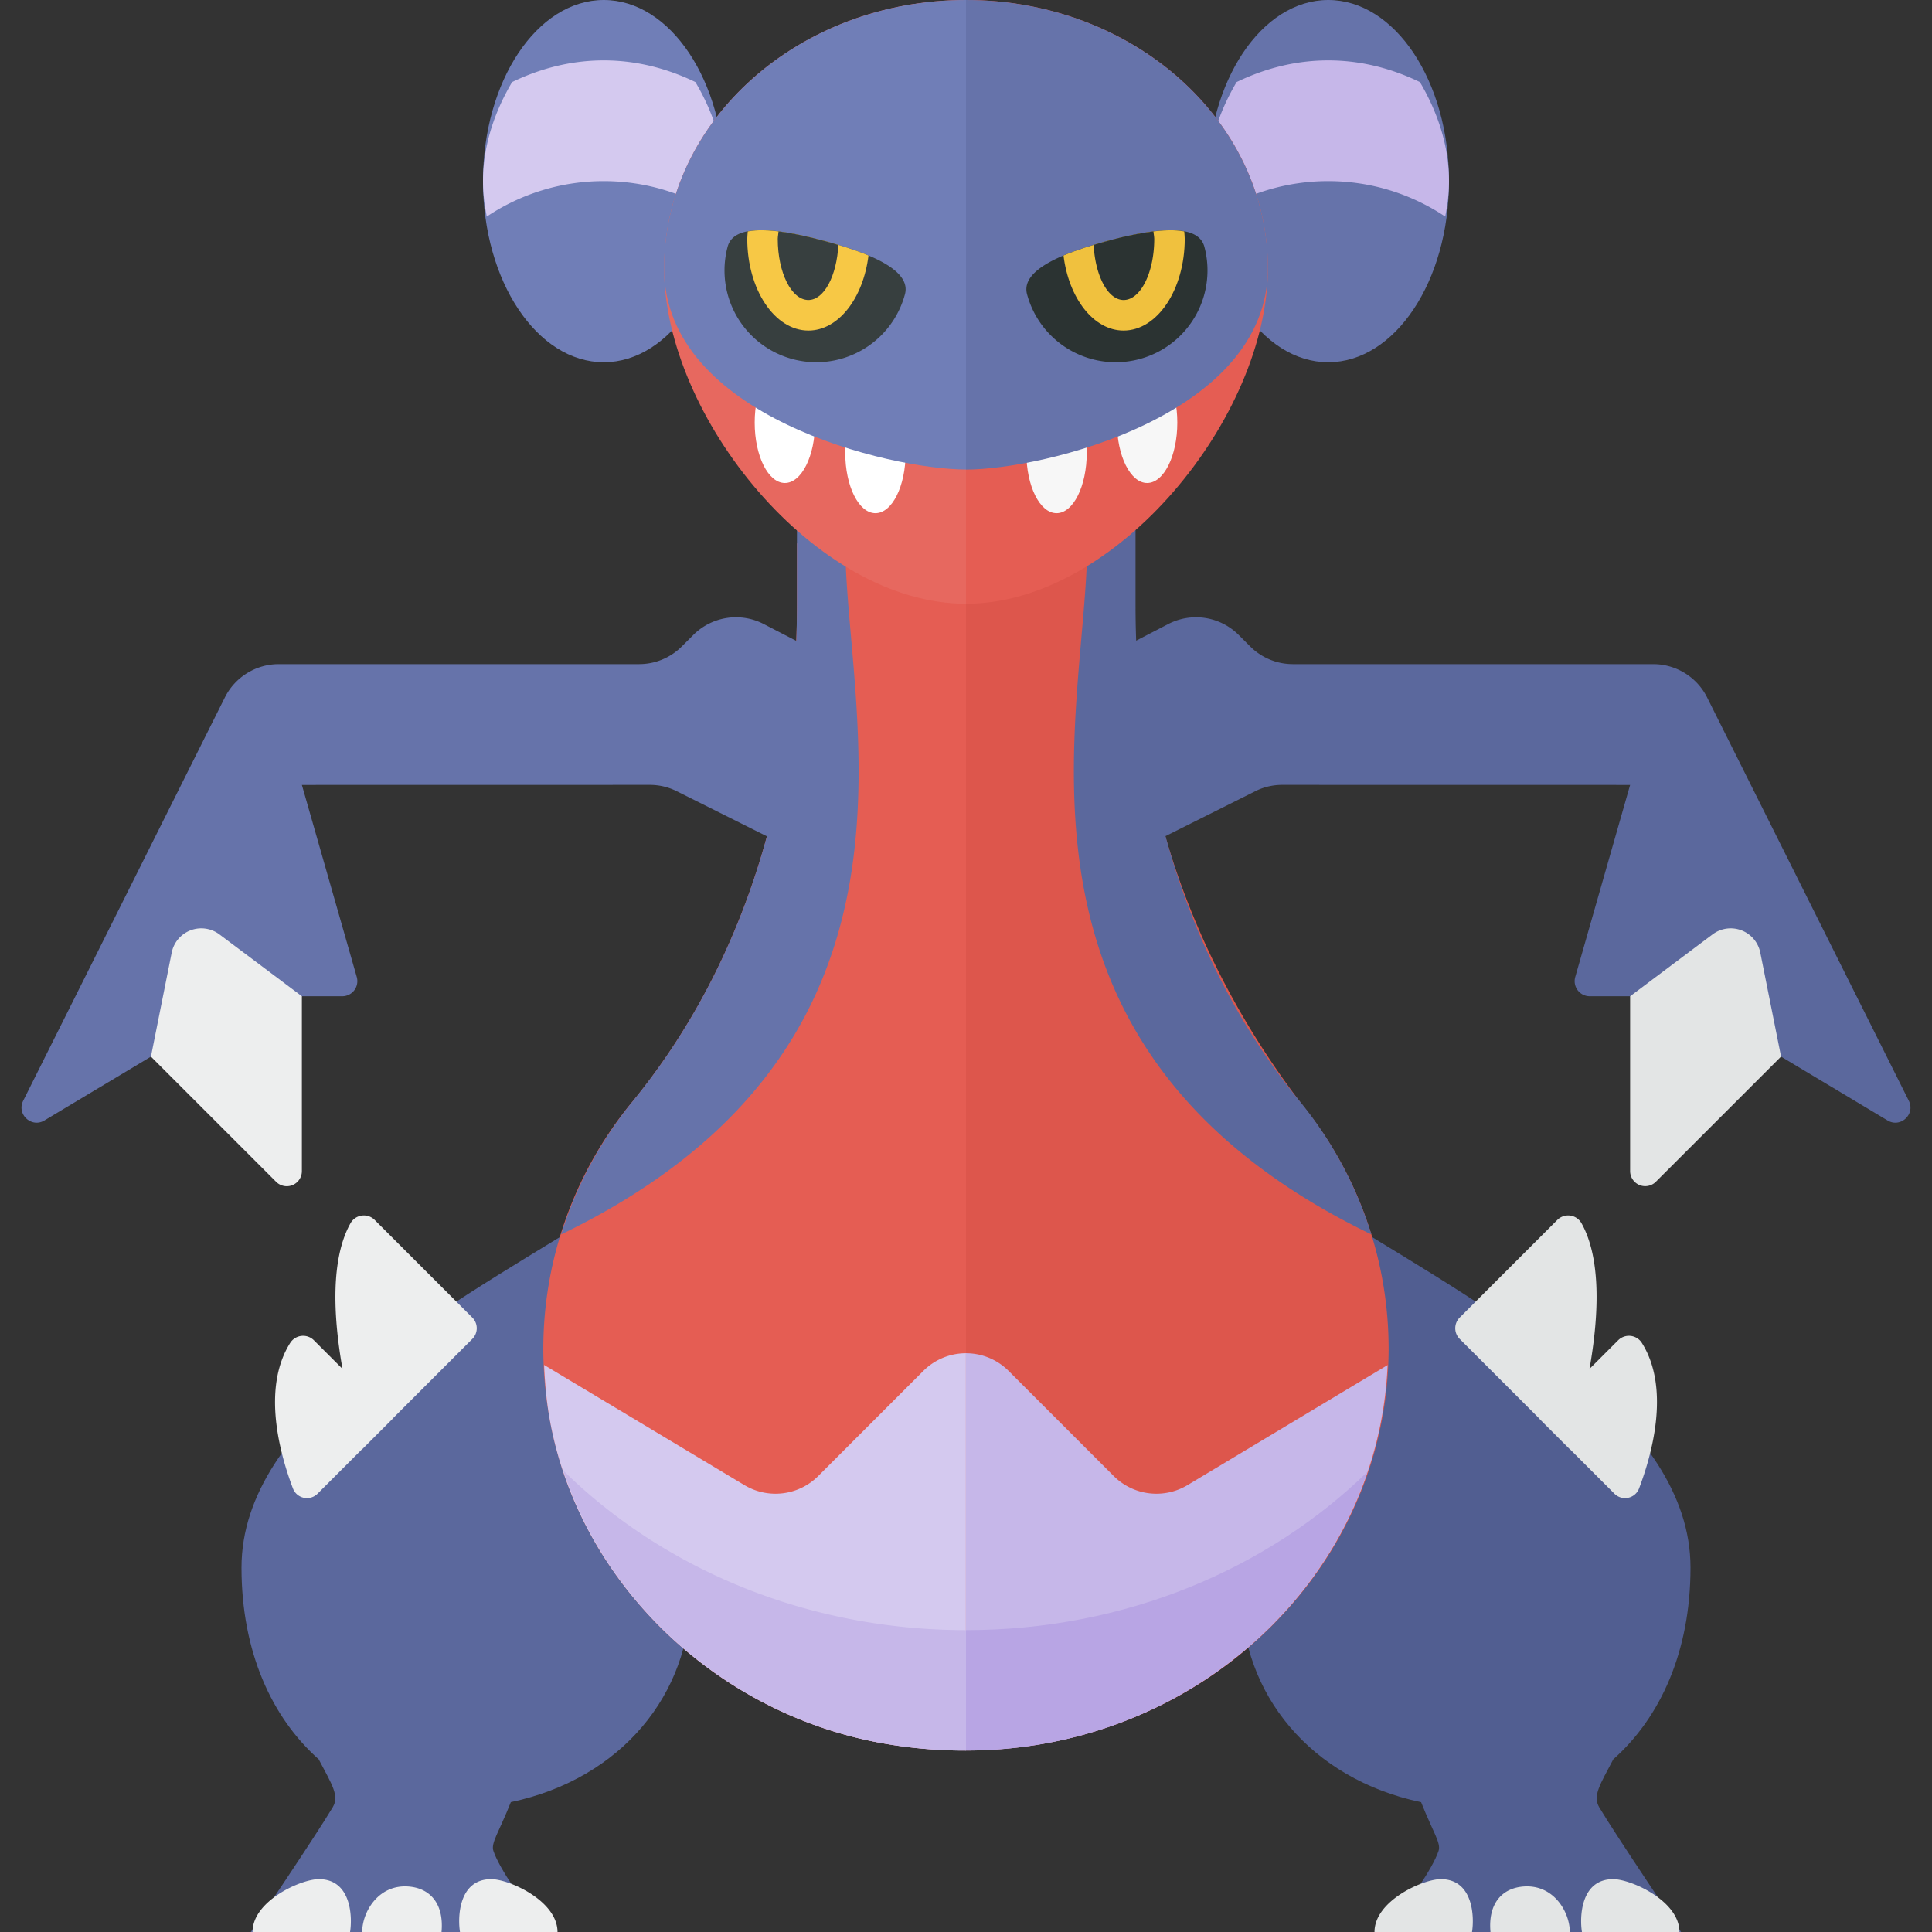 <svg xmlns="http://www.w3.org/2000/svg" width="32" height="32"><rect width="100%" height="100%" fill="#333333" stroke="none"/><ellipse fill="#707EB7" cx="10" cy="3" rx="2" ry="3"/><path fill="#D4C9EF" d="M10 3c.717 0 1.382.217 1.937.587.039-.19.063-.386.063-.587 0-.606-.203-1.169-.482-1.641C11.057 1.136 10.546 1 10 1s-1.057.136-1.518.359C8.203 1.831 8 2.394 8 3c0 .201.024.397.063.587A3.479 3.479 0 0110 3z"/><ellipse fill="#6673AA" cx="22" cy="3" rx="2" ry="3"/><path fill="#C6B7E9" d="M22 3c.717 0 1.382.217 1.937.587.039-.19.063-.386.063-.587 0-.606-.203-1.169-.482-1.641C23.057 1.136 22.546 1 22 1s-1.057.136-1.518.359C20.203 1.831 20 2.394 20 3c0 .201.024.397.063.587A3.479 3.479 0 0122 3z"/><path fill="#5B689D" d="M11.437 26.402c0-1.938-.103-6.341-1.771-6.152C7.229 21.75 4 23.527 4 25.964c0 1.391.499 2.483 1.279 3.176.218.417.346.602.232.794C5.237 30.395 4.154 32 4.154 32h4.889c-.373-.485-.771-1.045-.871-1.344-.044-.131.089-.302.289-.807 1.839-.388 2.976-1.799 2.976-3.447z"/><path fill="#EDEEEE" d="M5.281 31.125c-.295 0-1.098.358-1.098.875h1.615c.039-.234.028-.875-.517-.875zm2.855 0c.295 0 1.098.358 1.098.875H7.619c-.039-.234-.028-.875.517-.875zM5.999 32c0-.323.259-.783.754-.754.366.022.603.28.56.754H5.999zm.501-8.5l-1.238 1.238a.248.248 0 01-.41-.085c-.211-.555-.523-1.656-.044-2.412a.253.253 0 01.391-.042L6.5 23.5z"/><path fill="#EDEEEE" d="M7.823 22.177L6 24s-.851-2.552-.198-3.733a.254.254 0 01.402-.063l1.619 1.619a.25.25 0 010 .354z"/><path fill="#515E91" d="M26.721 29.14c.78-.693 1.279-1.784 1.279-3.176 0-2.438-3.229-4.214-5.667-5.714-1.668-.19-1.771 4.214-1.771 6.152 0 1.648 1.138 3.06 2.976 3.448.2.504.333.676.289.807-.1.299-.498.858-.871 1.344h4.889s-1.082-1.605-1.356-2.065c-.114-.194.014-.378.232-.796z"/><path fill="#E3E5E5" d="M26.719 31.125c.295 0 1.098.358 1.098.875h-1.615c-.039-.234-.028-.875.517-.875zm-2.855 0c-.295 0-1.098.358-1.098.875h1.615c.039-.234.028-.875-.517-.875zm2.137.875c0-.323-.259-.783-.754-.754-.366.022-.603.28-.56.754h1.314zm-.501-8.5l1.238 1.238a.248.248 0 00.41-.085c.211-.555.523-1.656.045-2.412a.253.253 0 00-.391-.042L25.5 23.5z"/><path fill="#E3E5E5" d="M24.177 22.177L26 24s.851-2.552.198-3.733a.254.254 0 00-.402-.063l-1.619 1.619a.25.25 0 000 .354z"/><path fill="#DD564C" d="M18.8 10.357V9H16v19.993c3.865-.001 7-2.978 7-6.66a6.408 6.408 0 00-1.368-3.953c-1.81-2.328-2.832-5.125-2.832-8.023z"/><path fill="#E55D53" d="M16 9h-2.8v1.035c0 2.94-.829 5.895-2.727 8.214a6.42 6.42 0 00-1.366 5.266c.474 2.625 2.646 4.791 5.384 5.335a7.695 7.695 0 001.509.143V9z"/><path fill="#6673AA" d="M10.473 18.249a6.543 6.543 0 00-1.179 2.197C15.771 17.311 14 11.825 14 9l-.8-1v2.035c0 2.94-.829 5.895-2.727 8.214z"/><path fill="#5B689D" d="M21.535 18.249a6.543 6.543 0 011.179 2.197C16.237 17.311 18.008 11.825 18.008 9l.8-1v2.035c0 2.94.829 5.895 2.727 8.214z"/><path fill="#6673AA" d="M14 11.035l-1.35-.699a1 1 0 00-1.167.181l-.19.19a1 1 0 01-.707.293H4.618a.998.998 0 00-.894.553l-3.34 6.679c-.112.224.138.455.352.326L2.5 17.501l2.5-1h.669a.25.25 0 00.24-.319L5 13.001 10.764 13a.99.99 0 01.447.106l1.789.895 1-2.966z"/><path fill="#EDEEEE" d="M2.844 15.778L2.5 17.501l2.073 2.073A.25.25 0 005 19.397v-2.896l-1.365-1.024a.5.5 0 00-.791.301z"/><path fill="#5B689D" d="M18 11.035l1.35-.699a1 1 0 011.167.181l.19.19a1 1 0 00.707.293h5.968c.379 0 .725.214.894.553l3.34 6.679c.112.224-.138.455-.352.326L29.5 17.501l-2.5-1h-.669a.25.25 0 01-.24-.319L27 13.001 21.236 13a.99.99 0 00-.447.106L19 14.001l-1-2.966z"/><path fill="#E3E5E5" d="M29.156 15.778L29.5 17.5l-2.073 2.073a.25.25 0 01-.427-.176v-2.896l1.365-1.024a.5.5 0 01.791.301z"/><path fill="#E7685F" d="M16 0c-2.761 0-5 1.99-5 4.444C11 6.899 13.5 10 16 10V0z"/><path fill="#E55D53" d="M21 4.444C21 1.99 18.761 0 16 0v10c2.5 0 5-3.101 5-5.556z"/><ellipse fill="#FFF" cx="13" cy="7" rx=".5" ry="1"/><ellipse fill="#FFF" cx="14.5" cy="7.5" rx=".5" ry="1"/><ellipse fill="#F7F7F7" cx="19" cy="7" rx=".5" ry="1"/><ellipse fill="#F7F7F7" cx="17.5" cy="7.5" rx=".5" ry="1"/><path fill="#707EB7" d="M16 0c-2.761 0-5 1.99-5 4.444 0 2.455 3.75 3.333 5 3.333V0z"/><path fill="#6673AA" d="M21 4.444C21 1.99 18.761 0 16 0v7.778c1.25 0 5-.879 5-3.334z"/><path fill="#2B3332" d="M17.011 4.873c-.109-.405.603-.686 1.337-.883.734-.197 1.491-.309 1.6.096a1.52 1.52 0 01-2.937.787z"/><path fill="#F0C13E" d="M18.348 3.99c-.259.069-.514.15-.733.242.087.707.498 1.243.995 1.243.56 0 1.013-.681 1.013-1.52 0-.042-.006-.081-.008-.122-.311-.06-.792.03-1.267.157z"/><path fill="#2B3332" d="M19.105 3.833a5.65 5.65 0 00-.757.157 7.985 7.985 0 00-.234.067c.027.51.235.912.497.912.28 0 .507-.454.507-1.013-.001-.044-.01-.081-.013-.123z"/><path fill="#373F3F" d="M14.989 4.873c.109-.405-.603-.686-1.337-.883-.734-.197-1.491-.309-1.6.096a1.52 1.52 0 002.937.787z"/><path fill="#F7C845" d="M13.652 3.99c.259.069.514.15.733.242-.087.707-.498 1.243-.995 1.243-.56 0-1.013-.681-1.013-1.52 0-.042.006-.081.008-.122.311-.06.792.03 1.267.157z"/><path fill="#373F3F" d="M12.895 3.833c.236.029.497.087.757.157.079.021.157.044.234.067-.027.51-.235.912-.497.912-.28 0-.507-.454-.507-1.013.001-.044.01-.081.013-.123z"/><path fill="#D4C9EF" d="M16 22.414a.997.997 0 00-.707.293l-1.741 1.741a1.001 1.001 0 01-1.222.15l-3.318-1.99c.013.299.039.6.094.907.474 2.625 2.646 4.791 5.384 5.335a7.7 7.7 0 001.509.145v-6.581z"/><path fill="#C6B7E9" d="M22.983 22.61l-3.314 1.988a1.001 1.001 0 01-1.222-.15l-1.741-1.741a.997.997 0 00-.707-.293v6.58c3.766-.001 6.831-2.832 6.984-6.384z"/><path fill="#C6B7E9" d="M14.491 28.85a7.7 7.7 0 001.509.145V27c-2.648 0-5.022-1.023-6.669-2.642.741 2.235 2.723 4.007 5.16 4.492z"/><path fill="#B8A5E4" d="M16 27v1.995c3.112-.001 5.74-1.938 6.647-4.615C21.001 25.986 18.637 27 16 27z"/></svg>